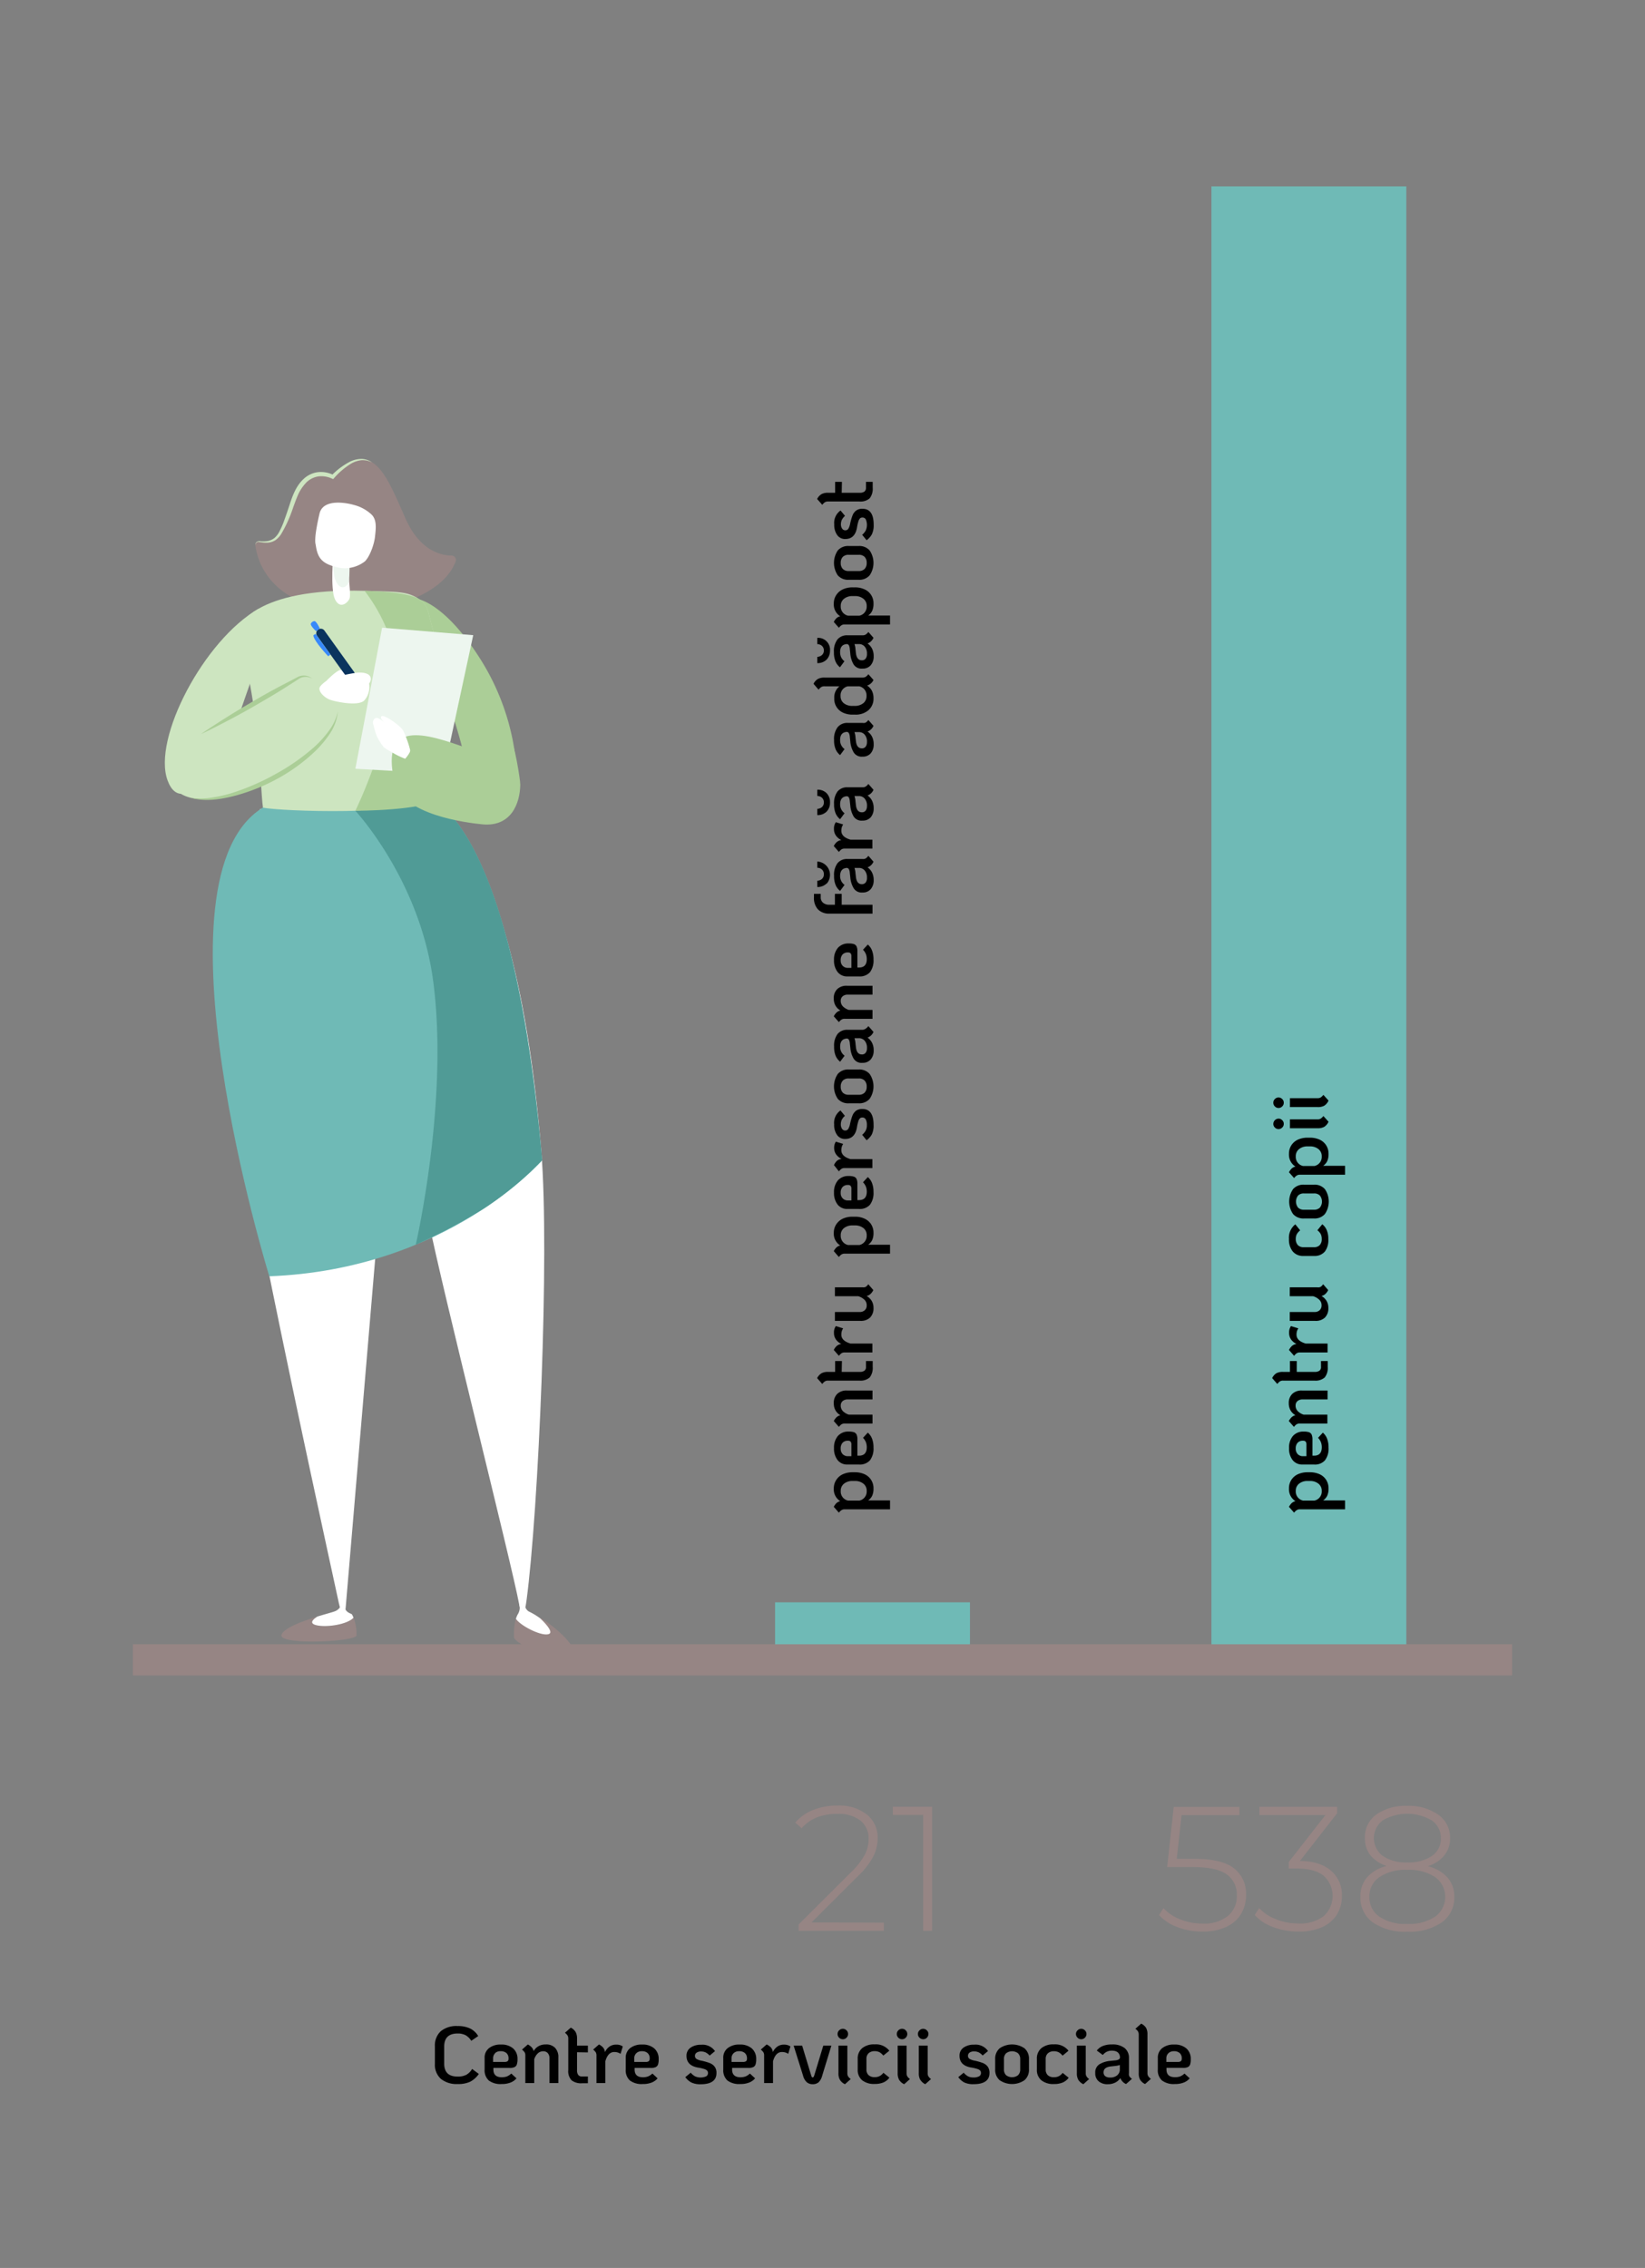 <svg xmlns="http://www.w3.org/2000/svg" width="370" height="510" viewBox="0 0 370 510"><rect x="0" y="0" width="370" height="510" fill="#808080" stroke="none"/><defs><style>.cls-1,.cls-4{fill:none;}.cls-2{fill:#968584;}.cls-3{fill:#6fbab6;}.cls-4{stroke:#968584;stroke-miterlimit:10;stroke-width:7px;}.cls-5{fill:#fff;}.cls-6{fill:#abce97;}.cls-7{fill:#cde5c0;}.cls-8{fill:#edf6ef;}.cls-9{fill:#0a345e;}.cls-10{fill:#3889fa;}.cls-11{fill:#509b96;}</style></defs><title>infografic_centre_servicii_sociale_04</title><g id="Layer_2" data-name="Layer 2"><g id="Layer_1-2" data-name="Layer 1"><rect class="cls-1" width="370" height="510"/><path class="cls-2" d="M198.8,432.36v1.83H179.63v-1.43L191.43,421a16.63,16.63,0,0,0,3.13-4,7.66,7.66,0,0,0,.81-3.41,5.14,5.14,0,0,0-1.81-4.18,8,8,0,0,0-5.24-1.52,12.29,12.29,0,0,0-4.61.8,8.88,8.88,0,0,0-3.4,2.43l-1.44-1.27a10.32,10.32,0,0,1,4-2.83,14.54,14.54,0,0,1,5.56-1,10,10,0,0,1,6.53,2,6.57,6.57,0,0,1,2.44,5.38,9.19,9.19,0,0,1-1,4.11,18,18,0,0,1-3.59,4.54l-10.28,10.25Z"/><path class="cls-2" d="M209.64,406.29v27.9h-2V408.12h-6.82v-1.83Z"/><path class="cls-2" d="M277.52,420.1a7.2,7.2,0,0,1,2.75,6,8.17,8.17,0,0,1-1.1,4.24,7.44,7.44,0,0,1-3.29,2.93,12.08,12.08,0,0,1-5.38,1.08,15.29,15.29,0,0,1-5.68-1,10.4,10.4,0,0,1-4.12-2.71l1-1.55a9.59,9.59,0,0,0,3.65,2.47,13.24,13.24,0,0,0,5.08,1,8.59,8.59,0,0,0,5.76-1.72,5.69,5.69,0,0,0,2-4.58,5.52,5.52,0,0,0-2.3-4.79c-1.52-1.08-4.1-1.63-7.71-1.63h-5.66l1.48-13.51h14.78v1.83H265.76L264.68,418h4Q274.77,418,277.52,420.1Z"/><path class="cls-2" d="M299.42,420.7a7.15,7.15,0,0,1,2.41,5.64,7.8,7.8,0,0,1-1.11,4.16,7.52,7.52,0,0,1-3.33,2.85,12.31,12.31,0,0,1-5.32,1,15.84,15.84,0,0,1-5.7-1,10,10,0,0,1-4.15-2.73l1-1.55a9.84,9.84,0,0,0,3.69,2.47,13.3,13.3,0,0,0,5.12,1,8.67,8.67,0,0,0,5.7-1.66,6.12,6.12,0,0,0,0-9.07q-2-1.64-6.1-1.63h-1.75v-1.48l8.25-10.56H283.26v-1.83h17.5v1.43l-8.37,10.73C295.47,418.52,297.82,419.28,299.42,420.7Z"/><path class="cls-2" d="M325.53,422.15a6.43,6.43,0,0,1,1.58,4.39,6.8,6.8,0,0,1-2.83,5.76,12.88,12.88,0,0,1-7.78,2.09,12.69,12.69,0,0,1-7.71-2.09,6.81,6.81,0,0,1-2.81-5.76,6.5,6.5,0,0,1,1.53-4.41,8.61,8.61,0,0,1,4.41-2.53,7.68,7.68,0,0,1-3.67-2.39A6.06,6.06,0,0,1,307,413.3a6.23,6.23,0,0,1,2.59-5.28,11.3,11.3,0,0,1,6.93-1.93,11.44,11.44,0,0,1,7,2,6.23,6.23,0,0,1,2.63,5.26,6,6,0,0,1-1.3,3.89,7.63,7.63,0,0,1-3.72,2.41A8.75,8.75,0,0,1,325.53,422.15ZM322.8,431a5.49,5.49,0,0,0,0-8.89,10.6,10.6,0,0,0-6.3-1.63,10.43,10.43,0,0,0-6.23,1.63,5.18,5.18,0,0,0-2.26,4.43,5.24,5.24,0,0,0,2.24,4.46,10.39,10.39,0,0,0,6.25,1.64A10.6,10.6,0,0,0,322.8,431ZM311,417.33a9.1,9.1,0,0,0,5.52,1.47,9.32,9.32,0,0,0,5.56-1.45,4.62,4.62,0,0,0,2-4,4.73,4.73,0,0,0-2.06-4,10.9,10.9,0,0,0-11,0,5,5,0,0,0,0,8Z"/><path d="M99.15,467.47a4.3,4.3,0,0,1-1.33-3.42v-3.86a4.36,4.36,0,0,1,1.31-3.42,5.54,5.54,0,0,1,3.8-1.17,6.37,6.37,0,0,1,2.83.56,4.42,4.42,0,0,1,1.8,1.69L106,458.92a3.65,3.65,0,0,0-1.26-1.25,3.76,3.76,0,0,0-1.83-.39c-2,0-3,1-3,2.91v3.86c0,1.94,1,2.91,3,2.91a4,4,0,0,0,2-.41,3.63,3.63,0,0,0,1.28-1.3l1.51,1.12a5.43,5.43,0,0,1-1.91,1.73,6.22,6.22,0,0,1-2.81.54A5.66,5.66,0,0,1,99.15,467.47Z"/><path d="M114,466.94a3.31,3.31,0,0,0,1-.66l1.17,1.08a3.35,3.35,0,0,1-1.35.95,5.33,5.33,0,0,1-2,.33,4.36,4.36,0,0,1-2.88-.8,3.09,3.09,0,0,1-.94-2.46v-2.63a2.68,2.68,0,0,1,1-2.19,4.15,4.15,0,0,1,2.69-.8,4,4,0,0,1,2.71.86,3.09,3.09,0,0,1,1,2.45,3.54,3.54,0,0,1-.15,1.16,1,1,0,0,1-.52.6,2.51,2.51,0,0,1-1.12.19h-3.63v.36c0,1.16.63,1.74,1.91,1.74A3.41,3.41,0,0,0,114,466.94Zm-2.63-5.23a1.56,1.56,0,0,0-.46,1.18v.78h2.57a1.1,1.1,0,0,0,.7-.17.76.76,0,0,0,.2-.61,1.55,1.55,0,0,0-.46-1.21,1.85,1.85,0,0,0-1.3-.42A1.69,1.69,0,0,0,111.33,461.71Z"/><path d="M124.86,460.51a3,3,0,0,1,.73,2.15v5.76h-2v-5.56a1.68,1.68,0,0,0-.37-1.16,1.31,1.31,0,0,0-1-.43,1.74,1.74,0,0,0-1.28.5,3.16,3.16,0,0,0-.78,1.3v5.35h-2v-6.21a1.32,1.32,0,0,0-.16-.7,2.52,2.52,0,0,0-.59-.61l1.31-1.16a3.25,3.25,0,0,1,.88.66,1.87,1.87,0,0,1,.43.84,2.87,2.87,0,0,1,1.07-1.09,3.09,3.09,0,0,1,1.62-.41A2.74,2.74,0,0,1,124.86,460.51Z"/><path d="M129.79,461.49v4a1.81,1.81,0,0,0,.27,1.11,1,1,0,0,0,.88.34h1.29v1.52h-1.29a3.42,3.42,0,0,1-2.4-.68,3,3,0,0,1-.72-2.29v-7.06a1.32,1.32,0,0,0-.16-.7,2.34,2.34,0,0,0-.59-.61l1.31-1.16a2.64,2.64,0,0,1,1.1,1,3,3,0,0,1,.31,1.48V460h2.44v1.53Z"/><path d="M140.08,460.19l-.5,1.66a2.46,2.46,0,0,0-.66-.31,2.54,2.54,0,0,0-.76-.1q-1.41,0-2,2.07v4.91h-2v-6.21a1.32,1.32,0,0,0-.16-.7,2.34,2.34,0,0,0-.59-.61l1.31-1.16a3,3,0,0,1,.95.72,1.91,1.91,0,0,1,.4,1,3.16,3.16,0,0,1,1-1.23,2.5,2.5,0,0,1,1.49-.45A2.43,2.43,0,0,1,140.08,460.19Z"/><path d="M145.74,466.94a3.22,3.22,0,0,0,1-.66l1.17,1.08a3.35,3.35,0,0,1-1.35.95,5.33,5.33,0,0,1-2,.33,4.36,4.36,0,0,1-2.88-.8,3.06,3.06,0,0,1-.94-2.46v-2.63a2.7,2.7,0,0,1,1-2.19,4.17,4.17,0,0,1,2.69-.8,4,4,0,0,1,2.72.86,3.09,3.09,0,0,1,1,2.45,3.58,3.58,0,0,1-.14,1.16,1.06,1.06,0,0,1-.52.6,2.54,2.54,0,0,1-1.12.19h-3.63v.36c0,1.16.63,1.74,1.9,1.74A3.37,3.37,0,0,0,145.74,466.94Zm-2.62-5.23a1.56,1.56,0,0,0-.46,1.18v.78h2.57a1.1,1.1,0,0,0,.7-.17.8.8,0,0,0,.2-.61,1.55,1.55,0,0,0-.46-1.21,1.85,1.85,0,0,0-1.3-.42A1.69,1.69,0,0,0,143.12,461.71Z"/><path d="M155.46,468.27a4.11,4.11,0,0,1-1.32-1.18l1.22-1a3.28,3.28,0,0,0,1,.83,3.15,3.15,0,0,0,2.46,0,.82.82,0,0,0,.42-.77.78.78,0,0,0-.19-.53,1.67,1.67,0,0,0-.69-.37,9.31,9.31,0,0,0-1.43-.32c-1.68-.32-2.52-1.19-2.52-2.63a2.15,2.15,0,0,1,.89-1.82,3.94,3.94,0,0,1,2.39-.67,3.39,3.39,0,0,1,3.13,1.43l-1.2,1a3.16,3.16,0,0,0-.89-.7,2.32,2.32,0,0,0-1-.22,1.73,1.73,0,0,0-1.05.27.86.86,0,0,0-.37.74.79.79,0,0,0,.41.7,3.7,3.7,0,0,0,1.14.38,12.48,12.48,0,0,1,1.81.53,2.49,2.49,0,0,1,1.08.81,2.3,2.3,0,0,1,.4,1.42q0,2.52-3.58,2.52A4.6,4.6,0,0,1,155.46,468.27Z"/><path d="M167.67,466.94a3.18,3.18,0,0,0,1-.66l1.17,1.08a3.35,3.35,0,0,1-1.35.95,5.33,5.33,0,0,1-2,.33,4.4,4.4,0,0,1-2.88-.8,3.09,3.09,0,0,1-.93-2.46v-2.63a2.67,2.67,0,0,1,1-2.19,4.15,4.15,0,0,1,2.69-.8,4,4,0,0,1,2.72.86,3.12,3.12,0,0,1,1,2.45,3.54,3.54,0,0,1-.15,1.16,1,1,0,0,1-.52.6,2.49,2.49,0,0,1-1.11.19h-3.64v.36c0,1.16.64,1.74,1.91,1.74A3.37,3.37,0,0,0,167.67,466.94ZM165,461.71a1.56,1.56,0,0,0-.46,1.18v.78h2.57a1.15,1.15,0,0,0,.71-.17.8.8,0,0,0,.19-.61,1.55,1.55,0,0,0-.46-1.21,1.85,1.85,0,0,0-1.3-.42A1.69,1.69,0,0,0,165,461.71Z"/><path d="M177.79,460.19l-.5,1.66a2.46,2.46,0,0,0-.66-.31,2.54,2.54,0,0,0-.76-.1q-1.41,0-2,2.07v4.91h-2v-6.21a1.32,1.32,0,0,0-.16-.7,2.34,2.34,0,0,0-.59-.61l1.31-1.16a3,3,0,0,1,1,.72,1.91,1.91,0,0,1,.4,1,3.16,3.16,0,0,1,1-1.23,2.5,2.5,0,0,1,1.49-.45A2.45,2.45,0,0,1,177.79,460.19Z"/><path d="M181.43,468.2a3.08,3.08,0,0,1-.81-1.47L178.51,460h1.91l2,6.59a2.55,2.55,0,0,0,.17.45.22.22,0,0,0,.21.11.23.23,0,0,0,.2-.12,1.82,1.82,0,0,0,.18-.44l2-6.59H187l-2.07,6.77a3.26,3.26,0,0,1-.8,1.47,2,2,0,0,1-1.36.44A2,2,0,0,1,181.43,468.2Z"/><path d="M188.74,458.22a1.14,1.14,0,0,1-.35-.83,1.12,1.12,0,0,1,.35-.82,1.14,1.14,0,0,1,.84-.35,1.1,1.1,0,0,1,.82.35,1.12,1.12,0,0,1,.35.82,1.14,1.14,0,0,1-.35.83,1.1,1.1,0,0,1-.82.35A1.14,1.14,0,0,1,188.74,458.22Zm.17,9.46a2.91,2.91,0,0,1-.32-1.47V460h2v6.21a1.42,1.42,0,0,0,.16.7,2.41,2.41,0,0,0,.6.61l-1.3,1.16A2.65,2.65,0,0,1,188.91,467.68Z"/><path d="M193.92,467.79a3,3,0,0,1-1-2.43V463a3,3,0,0,1,1-2.42,4.19,4.19,0,0,1,2.82-.86,3.81,3.81,0,0,1,3.29,1.43l-1.35,1.09a3.07,3.07,0,0,0-.87-.76,2.29,2.29,0,0,0-1.07-.23,1.94,1.94,0,0,0-1.37.46,1.68,1.68,0,0,0-.49,1.29v2.34a1.71,1.71,0,0,0,.48,1.3,1.93,1.93,0,0,0,1.38.45,2.39,2.39,0,0,0,1.1-.23,2.66,2.66,0,0,0,.86-.75l1.35,1.1a3.33,3.33,0,0,1-1.32,1.06,5,5,0,0,1-2,.35A4.25,4.25,0,0,1,193.92,467.79Z"/><path d="M202.06,458.22a1.14,1.14,0,0,1-.35-.83,1.12,1.12,0,0,1,.35-.82,1.14,1.14,0,0,1,.84-.35,1.1,1.1,0,0,1,.82.35,1.12,1.12,0,0,1,.35.82,1.14,1.14,0,0,1-.35.83,1.1,1.1,0,0,1-.82.35A1.14,1.14,0,0,1,202.06,458.22Zm.17,9.46a2.91,2.91,0,0,1-.32-1.47V460h2v6.21a1.42,1.42,0,0,0,.16.7,2.41,2.41,0,0,0,.6.61l-1.3,1.16A2.65,2.65,0,0,1,202.23,467.68Z"/><path d="M206.82,458.22a1.11,1.11,0,0,1-.36-.83,1.09,1.09,0,0,1,.36-.82,1.15,1.15,0,0,1,1.65,0,1.08,1.08,0,0,1,.35.82,1.17,1.17,0,0,1-2,.83Zm.16,9.46a2.91,2.91,0,0,1-.32-1.47V460h2v6.21a1.32,1.32,0,0,0,.16.7,2.34,2.34,0,0,0,.59.61l-1.3,1.16A2.72,2.72,0,0,1,207,467.68Z"/><path d="M216.86,468.27a4,4,0,0,1-1.32-1.18l1.22-1a3.26,3.26,0,0,0,1,.83,2.48,2.48,0,0,0,1.17.24,2.56,2.56,0,0,0,1.3-.26.82.82,0,0,0,.41-.77.77.77,0,0,0-.18-.53,1.67,1.67,0,0,0-.69-.37,9.61,9.61,0,0,0-1.43-.32c-1.68-.32-2.52-1.19-2.52-2.63a2.15,2.15,0,0,1,.89-1.82,3.94,3.94,0,0,1,2.39-.67,3.39,3.39,0,0,1,3.13,1.43l-1.21,1a3.14,3.14,0,0,0-.88-.7,2.38,2.38,0,0,0-1-.22,1.79,1.79,0,0,0-1.06.27.88.88,0,0,0-.36.74.77.77,0,0,0,.41.7,3.54,3.54,0,0,0,1.13.38,12.67,12.67,0,0,1,1.82.53,2.49,2.49,0,0,1,1.08.81,2.37,2.37,0,0,1,.4,1.42q0,2.52-3.59,2.52A4.55,4.55,0,0,1,216.86,468.27Z"/><path d="M224.84,467.77a3.07,3.07,0,0,1-1-2.45v-2.26a3.07,3.07,0,0,1,1-2.45,4.94,4.94,0,0,1,5.6,0,3.07,3.07,0,0,1,1,2.45v2.26a3.07,3.07,0,0,1-1,2.45,4.94,4.94,0,0,1-5.6,0Zm4.15-1.12a1.76,1.76,0,0,0,.48-1.33v-2.26a1.76,1.76,0,0,0-.48-1.33,2.21,2.21,0,0,0-2.7,0,1.76,1.76,0,0,0-.48,1.33v2.26a1.76,1.76,0,0,0,.48,1.33,2.21,2.21,0,0,0,2.7,0Z"/><path d="M234.22,467.79a3,3,0,0,1-1-2.43V463a3,3,0,0,1,1-2.42,4.21,4.21,0,0,1,2.82-.86,3.81,3.81,0,0,1,3.29,1.43L239,462.26a3.07,3.07,0,0,0-.87-.76,2.26,2.26,0,0,0-1.07-.23,1.94,1.94,0,0,0-1.37.46,1.68,1.68,0,0,0-.49,1.29v2.34a1.71,1.71,0,0,0,.48,1.3,1.94,1.94,0,0,0,1.38.45,2.39,2.39,0,0,0,1.1-.23,2.66,2.66,0,0,0,.86-.75l1.35,1.1a3.33,3.33,0,0,1-1.32,1.06,5,5,0,0,1-2,.35A4.25,4.25,0,0,1,234.22,467.79Z"/><path d="M242.37,458.22a1.11,1.11,0,0,1-.36-.83,1.09,1.09,0,0,1,.36-.82,1.15,1.15,0,0,1,1.65,0,1.12,1.12,0,0,1,.35.82,1.14,1.14,0,0,1-.35.83,1.15,1.15,0,0,1-1.65,0Zm.16,9.46a2.91,2.91,0,0,1-.32-1.47V460h2v6.21a1.32,1.32,0,0,0,.17.7,2.18,2.18,0,0,0,.59.61l-1.3,1.16A2.72,2.72,0,0,1,242.53,467.68Z"/><path d="M254,466.87a2.41,2.41,0,0,0,.6.61l-1.32,1.16A2.34,2.34,0,0,1,252,467.3a3.06,3.06,0,0,1-1.13,1,3.66,3.66,0,0,1-1.71.38,3,3,0,0,1-2.05-.66,2.32,2.32,0,0,1-.76-1.86,2.12,2.12,0,0,1,1-2,5.81,5.81,0,0,1,2.42-.73l1.05-.11a2.08,2.08,0,0,0,.82-.21.61.61,0,0,0,.28-.46c-.07-1-.68-1.51-1.82-1.51a2.6,2.6,0,0,0-1.14.23,2.57,2.57,0,0,0-.91.74l-1.35-1a3.17,3.17,0,0,1,1.29-1,5.22,5.22,0,0,1,2.11-.37,4.36,4.36,0,0,1,2.83.79,2.78,2.78,0,0,1,1,2.27v3.37A1.32,1.32,0,0,0,254,466.87Zm-2.72-.2a1.65,1.65,0,0,0,.6-1.31v-1a5.13,5.13,0,0,1-1.19.23l-.81.09c-1.11.12-1.66.56-1.66,1.32a1.07,1.07,0,0,0,.37.87,1.65,1.65,0,0,0,1.06.3A2.37,2.37,0,0,0,251.3,466.67Z"/><path d="M256.44,467.68a2.92,2.92,0,0,1-.31-1.47v-8.68a1.37,1.37,0,0,0-.17-.72,2,2,0,0,0-.59-.59l1.31-1.16a2.64,2.64,0,0,1,1.1.95,2.91,2.91,0,0,1,.31,1.48v8.68a1.32,1.32,0,0,0,.17.7,2.59,2.59,0,0,0,.6.61l-1.31,1.16A2.69,2.69,0,0,1,256.44,467.68Z"/><path d="M265.42,466.94a3.22,3.22,0,0,0,1-.66l1.17,1.08a3.35,3.35,0,0,1-1.35.95,5.33,5.33,0,0,1-2,.33,4.36,4.36,0,0,1-2.88-.8,3.06,3.06,0,0,1-.94-2.46v-2.63a2.7,2.7,0,0,1,1-2.19,4.17,4.17,0,0,1,2.69-.8,4,4,0,0,1,2.72.86,3.09,3.09,0,0,1,1,2.45,3.58,3.58,0,0,1-.14,1.16,1.06,1.06,0,0,1-.52.6A2.54,2.54,0,0,1,266,465h-3.63v.36c0,1.16.63,1.74,1.9,1.74A3.33,3.33,0,0,0,265.42,466.94Zm-2.62-5.23a1.56,1.56,0,0,0-.46,1.18v.78h2.57a1.1,1.1,0,0,0,.7-.17.8.8,0,0,0,.2-.61,1.55,1.55,0,0,0-.46-1.21,1.85,1.85,0,0,0-1.3-.42A1.69,1.69,0,0,0,262.8,461.71Z"/><rect class="cls-3" x="272.48" y="41.92" width="43.84" height="331.33"/><rect class="cls-3" x="174.33" y="360.32" width="43.84" height="12.93"/><line class="cls-4" x1="29.89" y1="373.25" x2="340.11" y2="373.25"/><path d="M188.14,332.73a3.48,3.48,0,0,1,1.51-1.25,5.25,5.25,0,0,1,2.08-.41h.58a5.22,5.22,0,0,1,2.08.41,3.48,3.48,0,0,1,1.51,1.25,3.45,3.45,0,0,1,.57,2,3.73,3.73,0,0,1-.32,1.67,2.75,2.75,0,0,1-.89,1h4.93v2H190a1.29,1.29,0,0,0-.71.18,2.13,2.13,0,0,0-.6.58l-1.15-1.31a2.92,2.92,0,0,1,.63-.87,1.93,1.93,0,0,1,.82-.41,3.14,3.14,0,0,1-1.45-2.83A3.45,3.45,0,0,1,188.14,332.73Zm3.59.3a2.92,2.92,0,0,0-1.88.6,2,2,0,0,0-.75,1.65,2.08,2.08,0,0,0,1.64,2.16h2.56a2.08,2.08,0,0,0,1.64-2.16,2,2,0,0,0-.75-1.65,2.9,2.9,0,0,0-1.88-.6Z"/><path d="M194.77,324.33a3.06,3.06,0,0,0-.66-1l1.08-1.17a3.35,3.35,0,0,1,.95,1.35,5.28,5.28,0,0,1,.33,2,4.36,4.36,0,0,1-.8,2.88,3.06,3.06,0,0,1-2.46.94h-2.63a2.7,2.7,0,0,1-2.19-1,4.15,4.15,0,0,1-.8-2.69,4,4,0,0,1,.86-2.72,3.09,3.09,0,0,1,2.46-1,3.86,3.86,0,0,1,1.15.14,1.06,1.06,0,0,1,.6.52,2.57,2.57,0,0,1,.19,1.12v3.64h.36c1.16,0,1.75-.64,1.75-1.91A3.35,3.35,0,0,0,194.77,324.33ZM189.54,327a1.6,1.6,0,0,0,1.18.46h.78v-2.58a1.12,1.12,0,0,0-.17-.7.8.8,0,0,0-.61-.2,1.55,1.55,0,0,0-1.21.46,1.87,1.87,0,0,0-.42,1.31A1.73,1.73,0,0,0,189.54,327Z"/><path d="M188.34,313.42a3,3,0,0,1,2.15-.73h5.76v2h-5.56a1.73,1.73,0,0,0-1.16.37,1.32,1.32,0,0,0-.43,1,1.77,1.77,0,0,0,.5,1.28,3.3,3.3,0,0,0,1.31.77h5.34v2H190a1.42,1.42,0,0,0-.7.16,2.58,2.58,0,0,0-.61.6l-1.15-1.32a3.19,3.19,0,0,1,.65-.88,2.1,2.1,0,0,1,.84-.43,2.85,2.85,0,0,1-1.09-1.06,3.14,3.14,0,0,1-.4-1.62A2.77,2.77,0,0,1,188.34,313.42Z"/><path d="M189.32,308.5h4a1.79,1.79,0,0,0,1.11-.27,1,1,0,0,0,.35-.88v-1.3h1.51v1.3a3.44,3.44,0,0,1-.68,2.4,3.08,3.08,0,0,1-2.29.71h-7.06a1.32,1.32,0,0,0-.7.16,2.41,2.41,0,0,0-.61.6l-1.16-1.32a2.71,2.71,0,0,1,1-1.1,3,3,0,0,1,1.48-.3h1.57v-2.45h1.53Z"/><path d="M188,298.2l1.65.51a2.27,2.27,0,0,0-.31.65,2.61,2.61,0,0,0-.1.77q0,1.39,2.07,2h4.91v2H190a1.32,1.32,0,0,0-.7.16,2.58,2.58,0,0,0-.61.6l-1.15-1.32a2.79,2.79,0,0,1,.71-.94,2,2,0,0,1,1-.41,3.11,3.11,0,0,1-1.22-1,2.51,2.51,0,0,1-.45-1.5A2.45,2.45,0,0,1,188,298.2Z"/><path d="M194.69,289.4a2.17,2.17,0,0,0,.61-.61l1.13,1.31a2.76,2.76,0,0,1-.66.9,1.91,1.91,0,0,1-.85.43,3.17,3.17,0,0,1,1.13,1.08,3,3,0,0,1,.42,1.62,2.9,2.9,0,0,1-.77,2.15,3,3,0,0,1-2.19.75h-5.72v-2h5.56a1.6,1.6,0,0,0,1.16-.4,1.41,1.41,0,0,0,.43-1.11,1.69,1.69,0,0,0-.52-1.26,3.46,3.46,0,0,0-1.39-.78h-5.24v-2H194A1.36,1.36,0,0,0,194.69,289.4Z"/><path d="M188.14,275.25a3.53,3.53,0,0,1,1.51-1.24,5.08,5.08,0,0,1,2.08-.41h.58a5,5,0,0,1,2.08.41,3.53,3.53,0,0,1,1.51,1.24,3.48,3.48,0,0,1,.57,2,3.69,3.69,0,0,1-.32,1.66,2.78,2.78,0,0,1-.89,1h4.93v2H190a1.38,1.38,0,0,0-.71.17,2.35,2.35,0,0,0-.6.59l-1.15-1.32a2.86,2.86,0,0,1,.63-.86,1.94,1.94,0,0,1,.82-.42,3.12,3.12,0,0,1-1.45-2.82A3.48,3.48,0,0,1,188.14,275.25Zm3.59.31a3,3,0,0,0-1.88.59,2,2,0,0,0-.75,1.66,2.1,2.1,0,0,0,1.64,2.16h2.56a2.1,2.1,0,0,0,1.64-2.16,2,2,0,0,0-.75-1.66,3,3,0,0,0-1.88-.59Z"/><path d="M194.77,266.86a3.22,3.22,0,0,0-.66-1l1.08-1.17a3.35,3.35,0,0,1,.95,1.35,5.33,5.33,0,0,1,.33,2,4.36,4.36,0,0,1-.8,2.88,3.06,3.06,0,0,1-2.46.94h-2.63a2.7,2.7,0,0,1-2.19-1,4.19,4.19,0,0,1-.8-2.69,4,4,0,0,1,.86-2.72,3.1,3.1,0,0,1,2.46-1,3.52,3.52,0,0,1,1.15.15,1,1,0,0,1,.6.52,2.54,2.54,0,0,1,.19,1.12v3.63h.36c1.16,0,1.75-.63,1.75-1.91A3.29,3.29,0,0,0,194.77,266.86Zm-5.23,2.62a1.56,1.56,0,0,0,1.18.46h.78v-2.57a1.1,1.1,0,0,0-.17-.7.76.76,0,0,0-.61-.2,1.55,1.55,0,0,0-1.21.46,1.85,1.85,0,0,0-.42,1.3A1.69,1.69,0,0,0,189.54,269.48Z"/><path d="M188,256.73l1.65.5a2.46,2.46,0,0,0-.31.66,2.57,2.57,0,0,0-.1.77q0,1.39,2.07,2h4.91v2H190a1.32,1.32,0,0,0-.7.16,2.71,2.71,0,0,0-.61.59L187.58,262a2.94,2.94,0,0,1,.71-1,2,2,0,0,1,1-.4,3.13,3.13,0,0,1-1.22-1,2.5,2.5,0,0,1-.45-1.49A2.45,2.45,0,0,1,188,256.73Z"/><path d="M196.1,255.08a4,4,0,0,1-1.18,1.33l-1-1.23a3.23,3.23,0,0,0,.82-1,2.48,2.48,0,0,0,.24-1.17,2.56,2.56,0,0,0-.26-1.3.83.83,0,0,0-.77-.41.75.75,0,0,0-.53.19,1.56,1.56,0,0,0-.37.68,9.61,9.61,0,0,0-.32,1.43c-.31,1.68-1.19,2.52-2.63,2.52a2.14,2.14,0,0,1-1.82-.89,3.91,3.91,0,0,1-.66-2.38,3.4,3.4,0,0,1,1.42-3.14l1,1.21a3.14,3.14,0,0,0-.7.88,2.39,2.39,0,0,0-.22,1.05,1.77,1.77,0,0,0,.28,1,.83.83,0,0,0,.73.37.78.78,0,0,0,.7-.42,3.54,3.54,0,0,0,.38-1.13,12.67,12.67,0,0,1,.53-1.82,2.62,2.62,0,0,1,.81-1.08,2.36,2.36,0,0,1,1.42-.39q2.52,0,2.52,3.58A4.55,4.55,0,0,1,196.1,255.08Z"/><path d="M195.6,247.1a3.06,3.06,0,0,1-2.44,1h-2.27a3.07,3.07,0,0,1-2.45-1,5,5,0,0,1,0-5.6,3.07,3.07,0,0,1,2.45-1h2.27a3.06,3.06,0,0,1,2.44,1,4.94,4.94,0,0,1,0,5.6ZM194.48,243a1.75,1.75,0,0,0-1.32-.48h-2.27a1.76,1.76,0,0,0-1.33.48,1.91,1.91,0,0,0-.46,1.36,1.88,1.88,0,0,0,.46,1.34,1.76,1.76,0,0,0,1.33.48h2.27a1.75,1.75,0,0,0,1.32-.48,1.88,1.88,0,0,0,.46-1.34A1.91,1.91,0,0,0,194.48,243Z"/><path d="M194.7,231.33a2.51,2.51,0,0,0,.62-.59l1.15,1.31a2.31,2.31,0,0,1-1.34,1.28,3.18,3.18,0,0,1,1,1.14,3.59,3.59,0,0,1,.38,1.7,3,3,0,0,1-.66,2.06A2.35,2.35,0,0,1,194,239a2.08,2.08,0,0,1-2-.95,5.76,5.76,0,0,1-.74-2.43l-.11-1a2,2,0,0,0-.21-.81.56.56,0,0,0-.46-.28c-1,.07-1.51.67-1.51,1.81a2.44,2.44,0,0,0,1,2.06l-1,1.35a3.36,3.36,0,0,1-1-1.3,5.23,5.23,0,0,1-.36-2.11,4.36,4.36,0,0,1,.78-2.83,2.78,2.78,0,0,1,2.27-.94H194A1.32,1.32,0,0,0,194.7,231.33Zm-.2,2.72a1.67,1.67,0,0,0-1.31-.59h-1a4.54,4.54,0,0,1,.23,1.18l.09.82q.18,1.65,1.32,1.65a1,1,0,0,0,.87-.37,1.6,1.6,0,0,0,.3-1.05A2.39,2.39,0,0,0,194.5,234.05Z"/><path d="M188.34,222.4a3,3,0,0,1,2.15-.73h5.76v2h-5.56a1.68,1.68,0,0,0-1.16.37,1.3,1.3,0,0,0-.43,1,1.76,1.76,0,0,0,.5,1.28,3.31,3.31,0,0,0,1.31.78h5.34v2H190a1.32,1.32,0,0,0-.7.16,2.5,2.5,0,0,0-.61.59l-1.15-1.31a2.91,2.91,0,0,1,.65-.88,2.12,2.12,0,0,1,.84-.44,2.78,2.78,0,0,1-1.09-1.06,3.09,3.09,0,0,1-.4-1.62A2.74,2.74,0,0,1,188.34,222.4Z"/><path d="M194.77,214.57a3.22,3.22,0,0,0-.66-1l1.08-1.17a3.35,3.35,0,0,1,.95,1.35,5.33,5.33,0,0,1,.33,2,4.36,4.36,0,0,1-.8,2.88,3.06,3.06,0,0,1-2.46.94h-2.63a2.7,2.7,0,0,1-2.19-1,4.18,4.18,0,0,1-.8-2.7,4,4,0,0,1,.86-2.71,3.09,3.09,0,0,1,2.46-1,3.56,3.56,0,0,1,1.15.14,1.06,1.06,0,0,1,.6.52,2.54,2.54,0,0,1,.19,1.12v3.63h.36c1.16,0,1.75-.63,1.75-1.9A3.31,3.31,0,0,0,194.77,214.57Zm-5.23,2.62a1.56,1.56,0,0,0,1.18.46h.78v-2.57a1.1,1.1,0,0,0-.17-.7.8.8,0,0,0-.61-.2,1.55,1.55,0,0,0-1.21.46,1.85,1.85,0,0,0-.42,1.3A1.69,1.69,0,0,0,189.54,217.19Z"/><path d="M185.12,203a2.14,2.14,0,0,0,1.46.45h1.21V201h1.53v2.45h6.93v2h-9.67a3.46,3.46,0,0,1-2.6-.95,3.77,3.77,0,0,1-.9-2.71V201h1.52v.75A1.56,1.56,0,0,0,185.12,203Z"/><path d="M185.92,198.67a2.82,2.82,0,0,1-2.09.79v-1.41a1.72,1.72,0,0,0,1.08-.43,1.39,1.39,0,0,0,.4-1,1.43,1.43,0,0,0-.4-1.06,1.56,1.56,0,0,0-1.08-.42v-1.4a3,3,0,0,1,2.09,5Zm8.78-5.62a2.59,2.59,0,0,0,.62-.6l1.15,1.32a2.34,2.34,0,0,1-1.34,1.28,3.06,3.06,0,0,1,1,1.13,3.66,3.66,0,0,1,.38,1.71,3,3,0,0,1-.66,2.05,2.32,2.32,0,0,1-1.86.76,2.09,2.09,0,0,1-2-1,5.67,5.67,0,0,1-.74-2.43l-.11-1a2,2,0,0,0-.21-.82.61.61,0,0,0-.46-.28c-1,.07-1.51.68-1.51,1.82a2.44,2.44,0,0,0,1,2l-1,1.35a3.28,3.28,0,0,1-1-1.3,5.21,5.21,0,0,1-.36-2.1,4.39,4.39,0,0,1,.78-2.84,2.78,2.78,0,0,1,2.27-.94H194A1.32,1.32,0,0,0,194.7,193.05Zm-.2,2.71a1.67,1.67,0,0,0-1.31-.59h-1a4.64,4.64,0,0,1,.23,1.19l.09.81c.12,1.1.56,1.66,1.32,1.66a1.07,1.07,0,0,0,.87-.37,1.65,1.65,0,0,0,.3-1.06A2.41,2.41,0,0,0,194.5,195.76Z"/><path d="M188,184.89l1.65.51a2.27,2.27,0,0,0-.31.65,2.61,2.61,0,0,0-.1.77q0,1.41,2.07,2h4.91v2H190a1.42,1.42,0,0,0-.7.16,2.58,2.58,0,0,0-.61.6l-1.15-1.32a2.79,2.79,0,0,1,.71-.94,2,2,0,0,1,1-.41,3.11,3.11,0,0,1-1.22-1,2.51,2.51,0,0,1-.45-1.5A2.45,2.45,0,0,1,188,184.89Z"/><path d="M185.92,182.51a2.81,2.81,0,0,1-2.09.78v-1.4a1.72,1.72,0,0,0,1.08-.43,1.41,1.41,0,0,0,.4-1.05,1.42,1.42,0,0,0-.4-1,1.56,1.56,0,0,0-1.08-.42v-1.41a2.81,2.81,0,0,1,2.09.78,2.86,2.86,0,0,1,.77,2.1A2.83,2.83,0,0,1,185.92,182.51Zm8.78-5.63a2.34,2.34,0,0,0,.62-.59l1.15,1.31a2.31,2.31,0,0,1-1.34,1.28,3.18,3.18,0,0,1,1,1.14,3.66,3.66,0,0,1,.38,1.71,3,3,0,0,1-.66,2.05,2.35,2.35,0,0,1-1.86.75,2.08,2.08,0,0,1-2-.95,5.76,5.76,0,0,1-.74-2.43l-.11-1a2,2,0,0,0-.21-.82.58.58,0,0,0-.46-.28c-1,.07-1.51.68-1.51,1.82a2.44,2.44,0,0,0,1,2l-1,1.35a3.36,3.36,0,0,1-1-1.3,5.21,5.21,0,0,1-.36-2.1,4.39,4.39,0,0,1,.78-2.84,2.78,2.78,0,0,1,2.27-.94H194A1.32,1.32,0,0,0,194.7,176.88Zm-.2,2.72a1.67,1.67,0,0,0-1.31-.59h-1a4.55,4.55,0,0,1,.23,1.19l.09.81q.18,1.65,1.32,1.65a1,1,0,0,0,.87-.37,1.6,1.6,0,0,0,.3-1A2.39,2.39,0,0,0,194.5,179.6Z"/><path d="M194.7,162.5a2.51,2.51,0,0,0,.62-.59l1.15,1.31a2.34,2.34,0,0,1-1.34,1.28,3.14,3.14,0,0,1,1,1.13,3.66,3.66,0,0,1,.38,1.71,3,3,0,0,1-.66,2.06,2.35,2.35,0,0,1-1.86.75,2.1,2.1,0,0,1-2-1,5.76,5.76,0,0,1-.74-2.43l-.11-1.05a2,2,0,0,0-.21-.81.56.56,0,0,0-.46-.28c-1,.07-1.51.67-1.51,1.81a2.44,2.44,0,0,0,1,2.06l-1,1.35a3.36,3.36,0,0,1-1-1.3,5.23,5.23,0,0,1-.36-2.11,4.36,4.36,0,0,1,.78-2.83,2.78,2.78,0,0,1,2.27-1H194A1.32,1.32,0,0,0,194.7,162.5Zm-.2,2.72a1.64,1.64,0,0,0-1.31-.59h-1a4.45,4.45,0,0,1,.23,1.18l.09.81c.12,1.11.56,1.66,1.32,1.66a1,1,0,0,0,.87-.37,1.62,1.62,0,0,0,.3-1A2.39,2.39,0,0,0,194.5,165.22Z"/><path d="M194.7,152.21a2.59,2.59,0,0,0,.62-.6l1.15,1.3a2.4,2.4,0,0,1-1.44,1.26,3.06,3.06,0,0,1,1.08,1.16,3.6,3.6,0,0,1,.36,1.68,3.41,3.41,0,0,1-1.13,2.69,4.38,4.38,0,0,1-3,1h-.58a5,5,0,0,1-2.11-.43,3.36,3.36,0,0,1-2-3.26,3.14,3.14,0,0,1,1.17-2.68h-3.39a1.32,1.32,0,0,0-.7.16,2.58,2.58,0,0,0-.61.6l-1.14-1.32a2.64,2.64,0,0,1,1-1.1,3,3,0,0,1,1.47-.3H194A1.42,1.42,0,0,0,194.7,152.21Zm-4,2.12a2.07,2.07,0,0,0-1.64,2.16,2,2,0,0,0,.75,1.66,3,3,0,0,0,1.88.59h.58a3,3,0,0,0,1.88-.59,2,2,0,0,0,.75-1.66,2.07,2.07,0,0,0-1.64-2.16Z"/><path d="M185.92,148.33a2.81,2.81,0,0,1-2.09.78v-1.4a1.67,1.67,0,0,0,1.08-.44,1.39,1.39,0,0,0,.4-1,1.41,1.41,0,0,0-.4-1,1.61,1.61,0,0,0-1.08-.43v-1.4a2.67,2.67,0,0,1,2.86,2.88A2.85,2.85,0,0,1,185.92,148.33Zm8.78-5.63a2.51,2.51,0,0,0,.62-.59l1.15,1.31a2.34,2.34,0,0,1-1.34,1.28,3.14,3.14,0,0,1,1,1.13,3.66,3.66,0,0,1,.38,1.71,3,3,0,0,1-.66,2.05,2.32,2.32,0,0,1-1.86.76,2.1,2.1,0,0,1-2-.95,5.76,5.76,0,0,1-.74-2.43l-.11-1.05a2.13,2.13,0,0,0-.21-.82.57.57,0,0,0-.46-.27c-1,.07-1.51.67-1.51,1.81a2.68,2.68,0,0,0,.23,1.15,2.75,2.75,0,0,0,.74.91l-1,1.35a3.36,3.36,0,0,1-1-1.3,5.23,5.23,0,0,1-.36-2.11,4.36,4.36,0,0,1,.78-2.83,2.78,2.78,0,0,1,2.27-.95H194A1.32,1.32,0,0,0,194.7,142.7Zm-.2,2.72a1.64,1.64,0,0,0-1.31-.59h-1a4.45,4.45,0,0,1,.23,1.18l.09.81c.12,1.11.56,1.66,1.32,1.66a1,1,0,0,0,.87-.37,1.64,1.64,0,0,0,.3-1.05A2.39,2.39,0,0,0,194.5,145.42Z"/><path d="M188.14,133.74a3.46,3.46,0,0,1,1.51-1.24,5.09,5.09,0,0,1,2.08-.42h.58a5.05,5.05,0,0,1,2.08.42,3.38,3.38,0,0,1,2.08,3.25,3.7,3.7,0,0,1-.32,1.67,2.75,2.75,0,0,1-.89,1h4.93v2H190a1.29,1.29,0,0,0-.71.17,2.29,2.29,0,0,0-.6.58l-1.15-1.31a3.05,3.05,0,0,1,.63-.87,1.93,1.93,0,0,1,.82-.41,3.13,3.13,0,0,1-1.45-2.83A3.45,3.45,0,0,1,188.14,133.74Zm3.59.3a2.92,2.92,0,0,0-1.88.6,2,2,0,0,0-.75,1.65,2.08,2.08,0,0,0,1.64,2.16h2.56a2.08,2.08,0,0,0,1.64-2.16,2,2,0,0,0-.75-1.65,2.9,2.9,0,0,0-1.88-.6Z"/><path d="M195.6,129.38a3.06,3.06,0,0,1-2.44,1h-2.27a3.07,3.07,0,0,1-2.45-1,5,5,0,0,1,0-5.6,3.07,3.07,0,0,1,2.45-1h2.27a3.06,3.06,0,0,1,2.44,1,4.94,4.94,0,0,1,0,5.6Zm-1.12-4.15a1.79,1.79,0,0,0-1.32-.47h-2.27a1.8,1.8,0,0,0-1.33.47,1.91,1.91,0,0,0-.46,1.36,1.88,1.88,0,0,0,.46,1.34,1.76,1.76,0,0,0,1.33.48h2.27a1.75,1.75,0,0,0,1.32-.48,1.88,1.88,0,0,0,.46-1.34A1.91,1.91,0,0,0,194.48,125.23Z"/><path d="M196.1,120.16a4.11,4.11,0,0,1-1.18,1.32l-1-1.22a3.38,3.38,0,0,0,.82-1,3.15,3.15,0,0,0,0-2.46.82.82,0,0,0-.77-.42.75.75,0,0,0-.53.19,1.62,1.62,0,0,0-.37.68,9.49,9.49,0,0,0-.32,1.44c-.31,1.68-1.19,2.52-2.63,2.52a2.15,2.15,0,0,1-1.82-.9,3.89,3.89,0,0,1-.66-2.38,3.38,3.38,0,0,1,1.42-3.13l1,1.2a3.28,3.28,0,0,0-.7.88,2.39,2.39,0,0,0-.22,1,1.73,1.73,0,0,0,.28,1,.83.83,0,0,0,.73.37.79.79,0,0,0,.7-.41,3.7,3.7,0,0,0,.38-1.14,12.48,12.48,0,0,1,.53-1.81,2.49,2.49,0,0,1,.81-1.08,2.3,2.3,0,0,1,1.42-.4q2.52,0,2.52,3.58A4.6,4.6,0,0,1,196.1,120.16Z"/><path d="M189.32,110.81h4a1.79,1.79,0,0,0,1.11-.27,1.07,1.07,0,0,0,.35-.89v-1.29h1.51v1.29a3.47,3.47,0,0,1-.68,2.41,3.08,3.08,0,0,1-2.29.71h-7.06a1.32,1.32,0,0,0-.7.16,2.52,2.52,0,0,0-.61.59l-1.16-1.31a2.71,2.71,0,0,1,1-1.1,3,3,0,0,1,1.48-.3h1.57v-2.45h1.53Z"/><path d="M290.49,332.73a3.48,3.48,0,0,1,1.51-1.25,5.25,5.25,0,0,1,2.08-.41h.58a5.25,5.25,0,0,1,2.08.41,3.48,3.48,0,0,1,1.51,1.25,3.45,3.45,0,0,1,.57,2,3.73,3.73,0,0,1-.32,1.67,2.85,2.85,0,0,1-.89,1h4.93v2H292.39a1.29,1.29,0,0,0-.71.18,2.13,2.13,0,0,0-.6.58l-1.16-1.31a3.12,3.12,0,0,1,.64-.87,1.93,1.93,0,0,1,.82-.41,3.15,3.15,0,0,1-1.46-2.83A3.45,3.45,0,0,1,290.49,332.73Zm3.59.3a2.92,2.92,0,0,0-1.88.6,2,2,0,0,0-.75,1.65,2.08,2.08,0,0,0,1.64,2.16h2.56a2.08,2.08,0,0,0,1.64-2.16,2,2,0,0,0-.75-1.65,2.92,2.92,0,0,0-1.88-.6Z"/><path d="M297.11,324.33a2.86,2.86,0,0,0-.65-1l1.08-1.17a3.35,3.35,0,0,1,.95,1.35,5.28,5.28,0,0,1,.33,2,4.31,4.31,0,0,1-.81,2.88,3,3,0,0,1-2.45.94h-2.63a2.7,2.7,0,0,1-2.19-1,4.15,4.15,0,0,1-.8-2.69,4,4,0,0,1,.86-2.72,3.09,3.09,0,0,1,2.45-1,3.89,3.89,0,0,1,1.16.14,1.06,1.06,0,0,1,.6.52,2.72,2.72,0,0,1,.19,1.12v3.64h.36c1.16,0,1.74-.64,1.74-1.91A3.14,3.14,0,0,0,297.11,324.33ZM291.89,327a1.6,1.6,0,0,0,1.18.46h.78v-2.58a1.12,1.12,0,0,0-.17-.7.8.8,0,0,0-.61-.2,1.55,1.55,0,0,0-1.21.46,1.87,1.87,0,0,0-.42,1.31A1.73,1.73,0,0,0,291.89,327Z"/><path d="M290.69,313.42a3,3,0,0,1,2.15-.73h5.76v2H293a1.73,1.73,0,0,0-1.16.37,1.29,1.29,0,0,0-.43,1,1.77,1.77,0,0,0,.5,1.28,3.26,3.26,0,0,0,1.3.77h5.35v2h-6.21a1.42,1.42,0,0,0-.7.16,2.41,2.41,0,0,0-.61.6l-1.16-1.32a3.42,3.42,0,0,1,.66-.88,2,2,0,0,1,.84-.43,2.85,2.85,0,0,1-1.09-1.06,3.14,3.14,0,0,1-.41-1.62A2.78,2.78,0,0,1,290.69,313.42Z"/><path d="M291.67,308.5h4a1.81,1.81,0,0,0,1.11-.27,1,1,0,0,0,.34-.88v-1.3h1.52v1.3a3.44,3.44,0,0,1-.68,2.4,3.08,3.08,0,0,1-2.29.71h-7.06a1.32,1.32,0,0,0-.7.16,2.41,2.41,0,0,0-.61.6l-1.16-1.32a2.64,2.64,0,0,1,.95-1.1,3,3,0,0,1,1.48-.3h1.57v-2.45h1.53Z"/><path d="M290.37,298.2l1.66.51a2.61,2.61,0,0,0-.32.65,3,3,0,0,0-.09.77q0,1.39,2.07,2h4.91v2h-6.21a1.32,1.32,0,0,0-.7.16,2.41,2.41,0,0,0-.61.6l-1.16-1.32a3.07,3.07,0,0,1,.71-.94,2,2,0,0,1,1-.41,3.14,3.14,0,0,1-1.23-1,2.51,2.51,0,0,1-.45-1.5A2.45,2.45,0,0,1,290.37,298.2Z"/><path d="M297,289.4a2.17,2.17,0,0,0,.61-.61l1.13,1.31a2.76,2.76,0,0,1-.66.9,1.91,1.91,0,0,1-.85.43,3.17,3.17,0,0,1,1.13,1.08,3,3,0,0,1,.42,1.62,2.9,2.9,0,0,1-.77,2.15,3,3,0,0,1-2.19.75h-5.72v-2h5.56a1.6,1.6,0,0,0,1.16-.4,1.45,1.45,0,0,0,.43-1.11,1.66,1.66,0,0,0-.53-1.26,3.35,3.35,0,0,0-1.38-.78h-5.24v-2h6.19A1.36,1.36,0,0,0,297,289.4Z"/><path d="M298,281.43a3,3,0,0,1-2.43,1H293.2a3,3,0,0,1-2.42-1,4.22,4.22,0,0,1-.86-2.82,3.8,3.8,0,0,1,1.43-3.29l1.09,1.35a3.07,3.07,0,0,0-.76.87,2.26,2.26,0,0,0-.23,1.07,2,2,0,0,0,.46,1.37,1.71,1.71,0,0,0,1.29.48h2.34a1.7,1.7,0,0,0,1.3-.47,1.94,1.94,0,0,0,.45-1.38,2.46,2.46,0,0,0-.23-1.11,2.75,2.75,0,0,0-.75-.85l1.1-1.35a3.26,3.26,0,0,1,1,1.31,4.87,4.87,0,0,1,.36,2A4.27,4.27,0,0,1,298,281.43Z"/><path d="M298,273a3.07,3.07,0,0,1-2.45,1h-2.26a3.07,3.07,0,0,1-2.45-1,4.94,4.94,0,0,1,0-5.6,3.07,3.07,0,0,1,2.45-1h2.26a3.07,3.07,0,0,1,2.45,1,4.94,4.94,0,0,1,0,5.6Zm-1.12-4.15a1.76,1.76,0,0,0-1.33-.48h-2.26a1.76,1.76,0,0,0-1.33.48,2.21,2.21,0,0,0,0,2.7,1.76,1.76,0,0,0,1.33.48h2.26a1.76,1.76,0,0,0,1.33-.48,2.21,2.21,0,0,0,0-2.7Z"/><path d="M290.49,257.49a3.48,3.48,0,0,1,1.51-1.25,5.25,5.25,0,0,1,2.08-.41h.58a5.25,5.25,0,0,1,2.08.41,3.48,3.48,0,0,1,1.51,1.25,3.45,3.45,0,0,1,.57,2,3.73,3.73,0,0,1-.32,1.67,2.85,2.85,0,0,1-.89,1h4.93v2H292.39a1.29,1.29,0,0,0-.71.18,2.13,2.13,0,0,0-.6.58l-1.16-1.31a3.12,3.12,0,0,1,.64-.87,1.93,1.93,0,0,1,.82-.41,3.15,3.15,0,0,1-1.46-2.83A3.45,3.45,0,0,1,290.49,257.49Zm3.59.3a2.92,2.92,0,0,0-1.88.6,2,2,0,0,0-.75,1.65,2.08,2.08,0,0,0,1.64,2.16h2.56a2.08,2.08,0,0,0,1.64-2.16,2,2,0,0,0-.75-1.65,2.92,2.92,0,0,0-1.88-.6Z"/><path d="M288.4,253.55a1.1,1.1,0,0,1-.83.35,1.08,1.08,0,0,1-.82-.35,1.1,1.1,0,0,1-.35-.83,1.2,1.2,0,0,1,1.17-1.17,1.1,1.1,0,0,1,.83.35,1.08,1.08,0,0,1,.35.82A1.1,1.1,0,0,1,288.4,253.55Zm9.46-.16a2.91,2.91,0,0,1-1.47.32h-6.25v-2h6.21a1.32,1.32,0,0,0,.7-.16,2.34,2.34,0,0,0,.61-.59l1.16,1.29A2.69,2.69,0,0,1,297.86,253.39Z"/><path d="M288.4,248.8a1.1,1.1,0,0,1-.83.35,1.08,1.08,0,0,1-.82-.35,1.11,1.11,0,0,1-.35-.84,1.08,1.08,0,0,1,.35-.81,1.09,1.09,0,0,1,.82-.36,1.11,1.11,0,0,1,.83.36,1.08,1.08,0,0,1,.35.81A1.11,1.11,0,0,1,288.4,248.8Zm9.46-.16a2.92,2.92,0,0,1-1.47.31h-6.25v-2h6.21a1.32,1.32,0,0,0,.7-.16,2.52,2.52,0,0,0,.61-.59l1.16,1.29A2.69,2.69,0,0,1,297.86,248.64Z"/><path class="cls-2" d="M63.35,367.52c.77-1.57,4.83-3,8.05-4-1,.61-1.91,1.47-.4,1.91,2.22.63,7.08-.08,8.52-1.68a10.11,10.11,0,0,1,.66,4C80.17,369.2,62.09,370.06,63.35,367.52Z"/><path class="cls-5" d="M71,365.42c-1.51-.44-.56-1.3.4-1.91,2-.61,3.68-1.05,4-1.21A2.35,2.35,0,0,0,76.7,361l1-.21s-.65,1.4,1.23,2.09c.32.11.42.55.58.9C78.08,365.34,73.22,366.05,71,365.42Z"/><path class="cls-2" d="M128.89,371.36c.56-1.63-5.49-6.77-7.79-7.72.69.61,1.69,1.88.62,2.37-1.56.72-4.66-.4-5.71-2.05a15.8,15.8,0,0,0-.4,4.22C115.65,369.72,127.56,375.18,128.89,371.36Z"/><path class="cls-5" d="M123.52,367.41c1.06-.49-1.39-2.92-2.08-3.54a16.14,16.14,0,0,0-2.57-1.53A2.39,2.39,0,0,1,118,361l-1.18-.16a2.79,2.79,0,0,1-.37,2.19,4.26,4.26,0,0,0-.4,1C117.06,365.61,122,368.13,123.52,367.41Z"/><path class="cls-5" d="M94.24,177.27c-3.41.93,20.83-.2,27.52,81.76,1.87,22.9-.62,80.56-3.34,100.92-.37,2.82-1,4.31-1.64.86C115,351.22,99.48,290.09,96.29,274q-.8-4-1.83-8L80.93,214l4,62.69-7.2,85.07s-.76,2.21-1.52-1.3c-5.25-24.21-25.64-116.86-26.73-138.15-1.72-33.7,6.25-34.14,9.08-40.43C63,183.31,86.6,182.05,94.24,177.27Z"/><path class="cls-3" d="M59.49,181.39s20.92,2,37.93-1.23c0,0,18,5.53,24.51,80.76,0,0-21.22,24.56-61.36,26.08C60.57,287,32.71,196.78,59.49,181.39Z"/><path class="cls-6" d="M94,134.72s6,.8,14,13.42a53.57,53.57,0,0,1,8.32,30.06l-10.7-2.93s-4.62-24.36-13.21-32C88.05,139.37,94,134.72,94,134.72Z"/><path class="cls-2" d="M57.43,122.56c.43,3.51,3.43,15.53,24.75,14.92,0,0,16.74-1.8,20.32-11.25a1,1,0,0,0-.89-1.3c-2.3,0-7.11-1-10.33-8.18-4.36-9.75-7.47-18.89-16.45-9.56,0,0-5.91-3.28-8.86,5.29-2.76,8-3.53,9.91-7.73,9.29A.72.72,0,0,0,57.43,122.56Z"/><path class="cls-7" d="M57.66,163.14c.76,6.31,1.14,16.39,1.49,18.48,4.28.83,32.17,1.85,39.7-2.06,1.07-7.13,2.24-28.08-.62-35.45-2.16-5.59-1.36-7.63-3.86-9.32-2.73-1.85-4.75-1.71-12.34-1.93-25.32-.74-28.36,8.38-28.36,8.38S56.52,153.69,57.66,163.14Z"/><path class="cls-7" d="M59.49,144.33l-8.69,25s-9.65,15.58-13.11,6.16,8.24-31.62,20.5-38.62Z"/><path class="cls-7" d="M45.19,165.08,67.1,152.46a2.88,2.88,0,0,1,3.17.17c2.23,1.66,6,4.87,5.72,7.36-1.15,10-23.48,21.89-33.19,19.38C32.93,176.82,45.19,165.08,45.19,165.08Z"/><path class="cls-5" d="M77.75,124.31s1.33,9.22.88,10.27-2.17,2.48-3.28.2-.36-10.4-.36-10.4Z"/><path class="cls-8" d="M78.72,116.54s0,12.31-.21,14c-.16,1.5-2.14,2.68-3.18-.41s.37-13.72.37-13.72Z"/><path class="cls-5" d="M71,122.44c-.48-1.5.91-7.12.91-7.12,1-3.35,6.41-2.15,7.7-1.77a9.12,9.12,0,0,1,3.91,2.11c1.33,1.22,1,3.36.83,5s-1.1,4.39-2.27,5.57a7.39,7.39,0,0,1-5.24,1.52C72.49,127,71.43,125.64,71,122.44Z"/><path class="cls-7" d="M83.69,104a4.42,4.42,0,0,0-2.43-.51,5.87,5.87,0,0,0-2.32.79,16.3,16.3,0,0,0-3.8,3.24l-.21.22-.31-.14a5.64,5.64,0,0,0-3-.47A4.91,4.91,0,0,0,69,108.4,9.79,9.79,0,0,0,67.16,111c-.46,1-.81,2-1.2,3.05a30,30,0,0,1-2.78,6.15A5.28,5.28,0,0,1,62,121.44a3.64,3.64,0,0,1-1.67.58,6.86,6.86,0,0,1-1.7-.1c-.29,0-.54-.14-.78,0a.7.7,0,0,0-.38.65.75.75,0,0,1,.33-.75,1.27,1.27,0,0,1,.85-.1,6.81,6.81,0,0,0,1.63-.07,3.64,3.64,0,0,0,1.4-.63,4.84,4.84,0,0,0,1-1.2,17.74,17.74,0,0,0,1.32-3c.37-1,.73-2.09,1.08-3.14.67-2.08,1.47-4.39,3.23-6a5.74,5.74,0,0,1,3.26-1.51,6.3,6.3,0,0,1,3.51.68l-.52.08a16.42,16.42,0,0,1,4.17-3.12,5.88,5.88,0,0,1,2.56-.61A4.13,4.13,0,0,1,83.69,104Z"/><path class="cls-5" d="M73.35,153.16s2.24-2.33,3.18-2.5,1.52,1.77,1.52,1.77Z"/><path class="cls-9" d="M79.8,151.32l-1.65,1.18L71.33,143a1,1,0,0,1,.23-1.42h0a1,1,0,0,1,1.42.23Z"/><path class="cls-10" d="M71.93,141.34l-.83.59s-1.28-1.15-1.19-1.66a1,1,0,0,1,.83-.6C71.24,139.76,71.93,141.34,71.93,141.34Z"/><path class="cls-10" d="M74.33,147.2l-.51.37s-3.15-3.3-3.34-4.64c0-.16.51-.37.51-.37Z"/><path class="cls-5" d="M73.35,153.16a25.59,25.59,0,0,1,7.16-1.91c3.06-.14,3.32,1.41,2.49,2.46a4.51,4.51,0,0,1-1.06,3.8c-1.39,1.39-6.55.27-7.77-.18-.76-.28-2.33-1.36-2.32-2.5C71.85,154.17,73.35,153.16,73.35,153.16Z"/><path class="cls-6" d="M76,160a11,11,0,0,1-1.72,4.85,24.51,24.51,0,0,1-3.31,4A40,40,0,0,1,62.6,175,43.17,43.17,0,0,1,53,178.9c-3.31.87-6.89,1.45-10.23.47a15.4,15.4,0,0,0,5.07-.05,28.57,28.57,0,0,0,4.93-1.19A52.32,52.32,0,0,0,62.09,174a47.38,47.38,0,0,0,8.32-5.78,23.2,23.2,0,0,0,3.43-3.71A11.56,11.56,0,0,0,76,160Z"/><path class="cls-6" d="M45.19,165.08c2-1.38,4-2.66,6-3.92s4.08-2.48,6.14-3.69,4.15-2.36,6.27-3.47l3.18-1.66a3,3,0,0,1,3.49.29,2.86,2.86,0,0,0-3.24.16l-3,1.91c-2,1.28-4.08,2.48-6.14,3.68s-4.15,2.36-6.27,3.47S47.37,164.07,45.19,165.08Z"/><path class="cls-11" d="M79.93,182.32s11.59-1,17.49-2.16c0,0,18,5.53,24.51,80.76a75.92,75.92,0,0,1-13.08,10.84,132.55,132.55,0,0,1-15.34,8.14s7.52-32.51,3.9-59.44C94.36,197.77,79.93,182.32,79.93,182.32Z"/><path class="cls-6" d="M79.93,182.32s15.58,0,18.92-2.76c1.07-7.13,2.24-28.08-.62-35.45-2.16-5.59-1.36-7.63-3.86-9.32C91.64,132.94,82,132.86,82,132.86s7.15,8.77,6.82,17.79C88.3,165.29,79.93,182.32,79.93,182.32Z"/><polygon class="cls-8" points="85.94 141.15 79.93 172.87 99.72 174 106.44 142.83 85.94 141.15"/><path class="cls-6" d="M88.68,175.67c1.67,7.56,16.22,9.33,19.7,9.69,6.65.7,8.6-4.81,8.64-8.92,0-1.25-1.32-9.22-2.08-9.91-2.47-2.27-6.25,3-9.48,1.85C95.42,164.74,85.61,161.73,88.68,175.67Z"/><path class="cls-5" d="M92.07,169.33a1,1,0,0,0,.14-.84,23,23,0,0,0-1.54-4.23c-.72-1.15-4-3.43-4.75-3.23s.6,1.6.6,1.6-1.37-1.59-2.17-1.09A1.17,1.17,0,0,0,84,163a17.18,17.18,0,0,0,.73,2.49A13.09,13.09,0,0,0,86.3,168,10.41,10.41,0,0,0,88,169.07a17.88,17.88,0,0,0,3.13,1.55A6.85,6.85,0,0,0,92.07,169.33Z"/></g></g></svg>